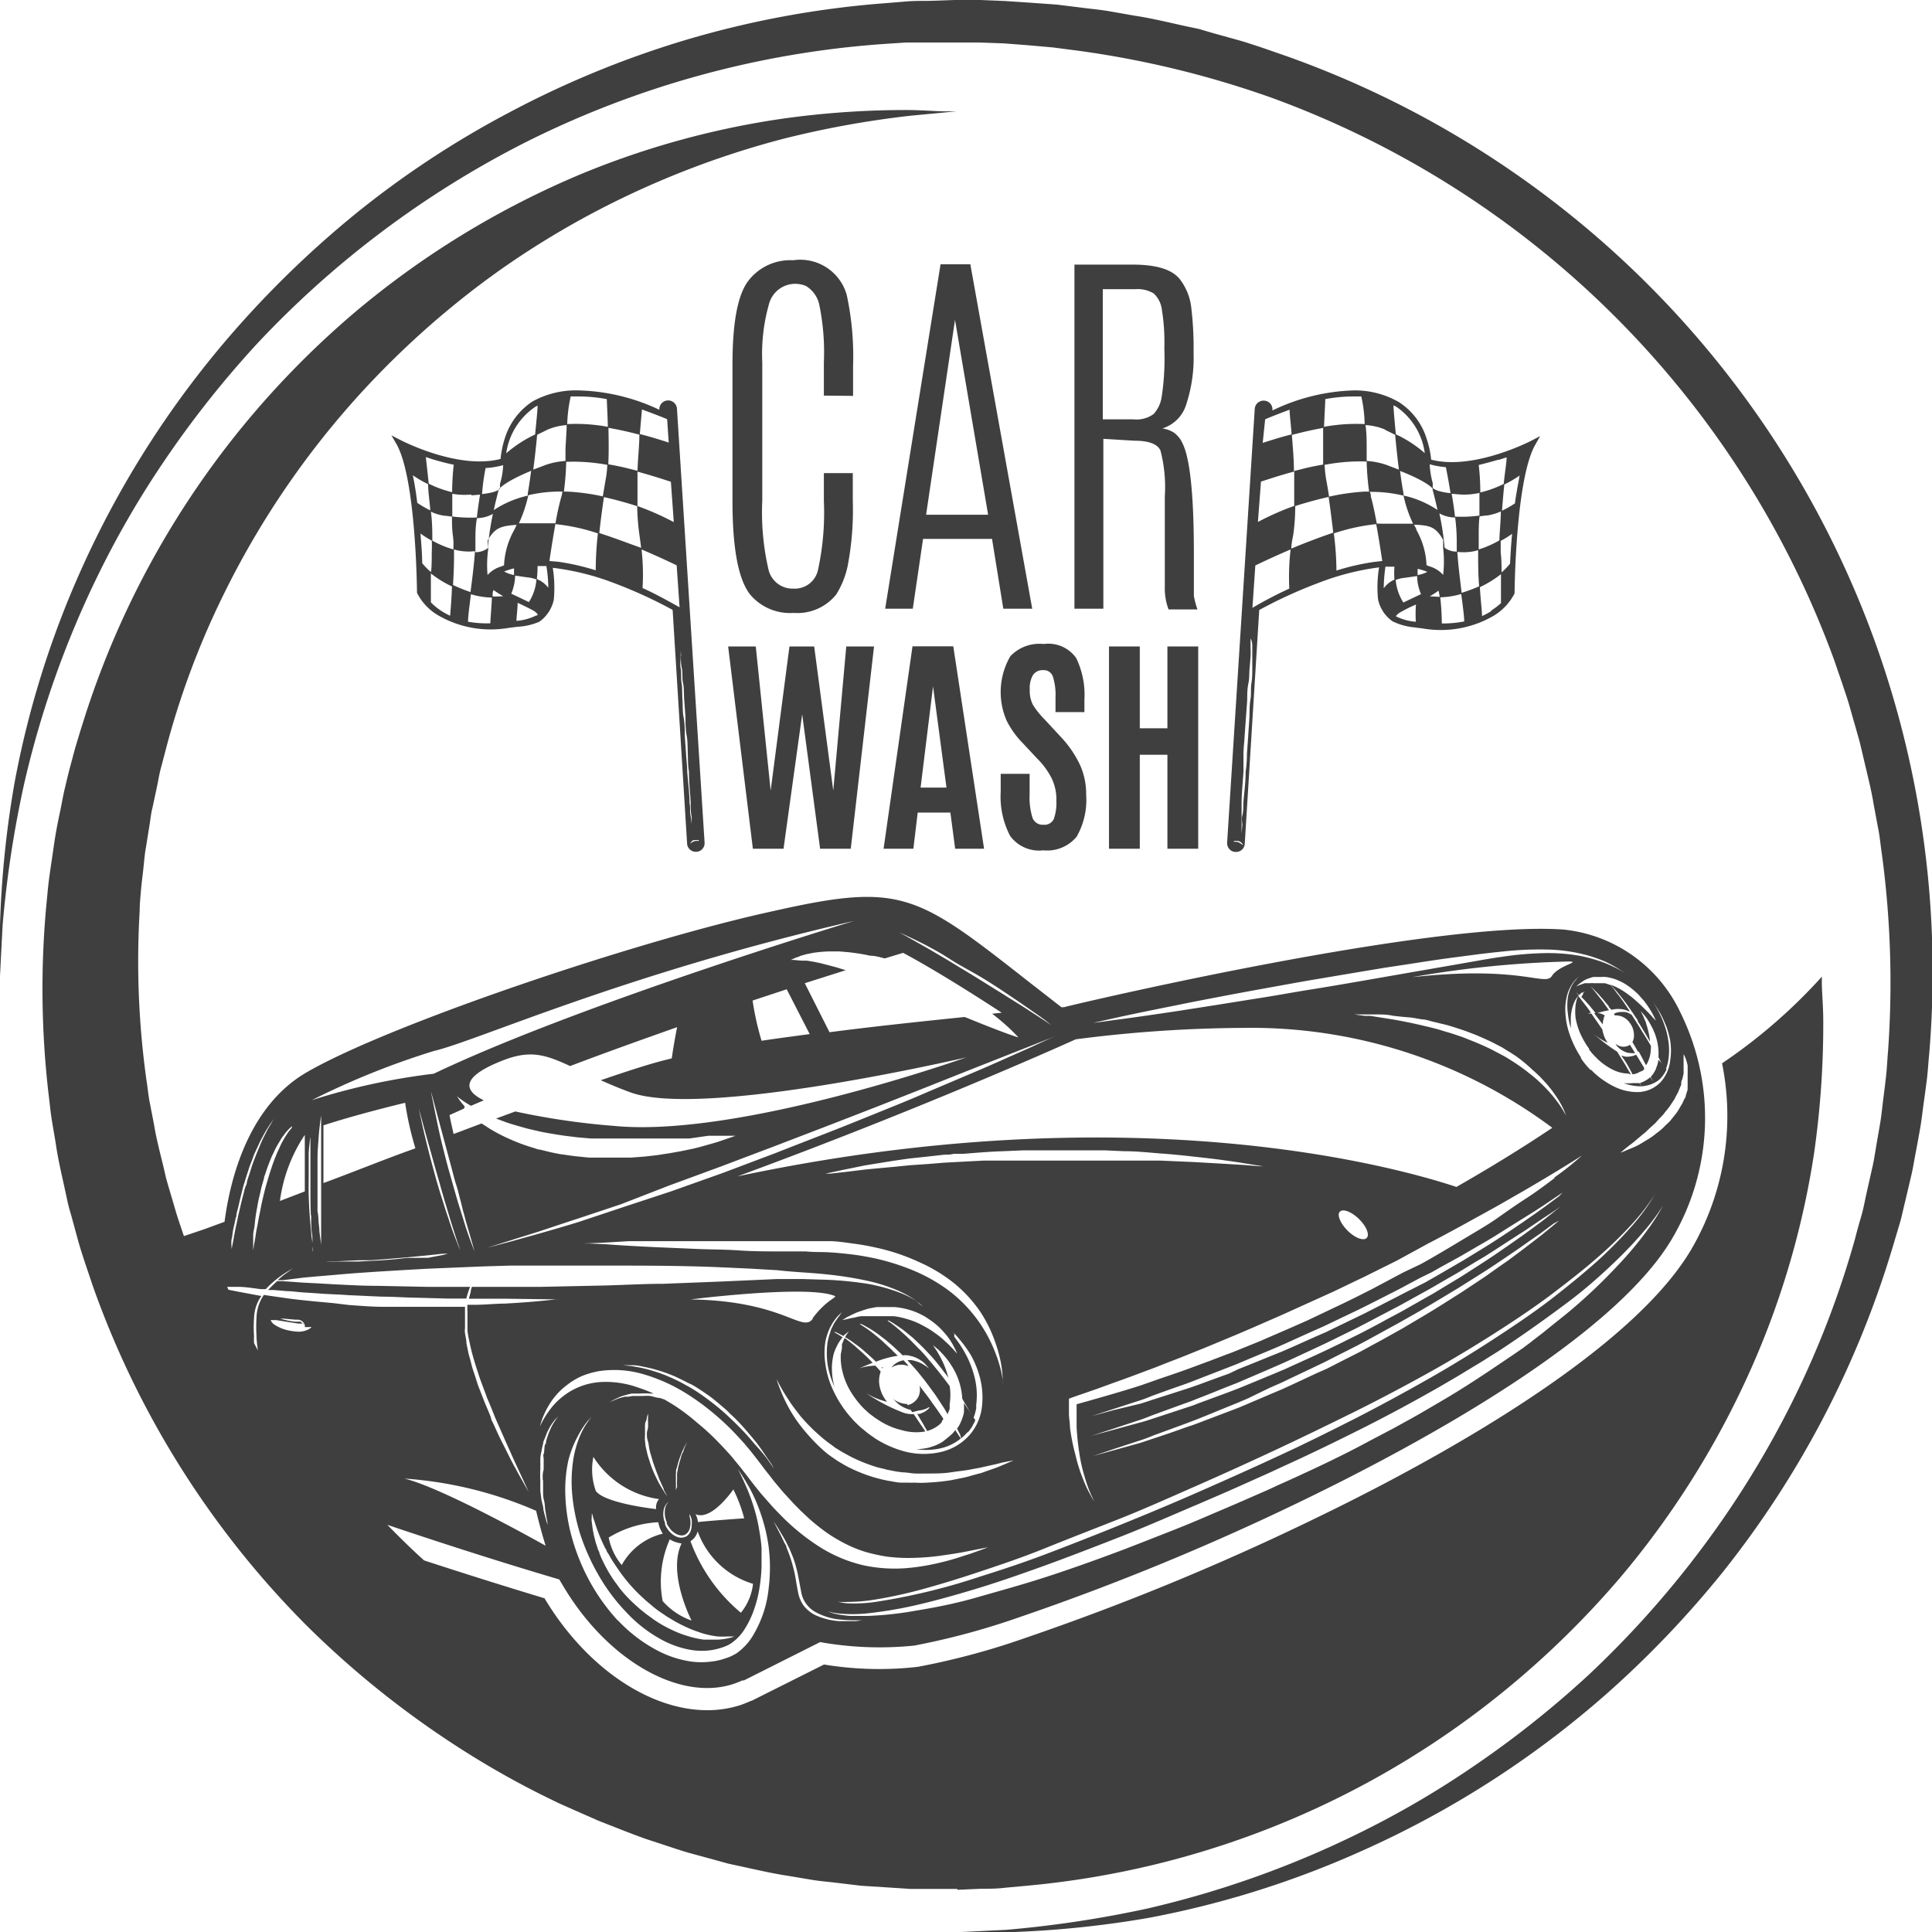 <svg xmlns="http://www.w3.org/2000/svg" viewBox="0 0 133.62 133.63"><defs><style>.cls-1{fill:#3f3f3f;}</style></defs><g id="Layer_2" data-name="Layer 2"><g id="Layer_1-2" data-name="Layer 1"><path class="cls-1" d="M36.84,27.76a4.69,4.69,0,0,0-1.93,2.57,6.63,6.63,0,0,0-.29,1.41c-2.95.77-6.89-1.29-6.93-1.31l-.62-.32.35.6C28.78,33.1,28.84,40.88,28.84,41v0l0,0a3.76,3.76,0,0,0,1.4,1.52,7.24,7.24,0,0,0,4.91.91l.62-.08A4.38,4.38,0,0,0,37.3,43h0a2.51,2.51,0,0,0,1-1.51,8.79,8.79,0,0,0-.07-2.22A17.69,17.69,0,0,1,42.4,40.3a32.2,32.2,0,0,1,4.12,1.88l1,16.16a.6.6,0,0,0,.64.57.53.53,0,0,0,.26-.07.6.6,0,0,0,.31-.57l-1.91-30a.61.61,0,0,0-1.22.07v0A13.83,13.83,0,0,0,40,27,6.19,6.19,0,0,0,36.84,27.76Zm2.35,1.64c0,.53-.06,1.1-.08,1.66,0,.28,0,.56,0,.82a5.32,5.32,0,0,0-1.33.26l-.9.34c.11-.81.2-1.66.27-2.41l.73-.36A4.12,4.12,0,0,1,39.19,29.4ZM42,32.15a6.21,6.21,0,0,1-.11,1l-.2,1.18A15.22,15.22,0,0,0,39.26,34H39a18.83,18.83,0,0,0,.16-2.06A12.82,12.82,0,0,1,42,32.15Zm-5-4,.18-.1c0,.37-.09,1.13-.17,2a8.79,8.79,0,0,0-2,1.3A4.69,4.69,0,0,1,37.06,28.11Zm-.27,4.43c-.07.56-.15,1.09-.23,1.56l0,.14a7,7,0,0,0-2.35,1c.12-.56.25-1.06.35-1.45C34.55,33.79,34.88,33.32,36.79,32.54Zm-3,5.34v-.06c0-.17,0-.33,0-.49.48-.82.84-1,2-1.07-.06.13-.11.25-.17.36a5.48,5.48,0,0,0-.7,2.44l-.2.08a2,2,0,0,0-.94.59A8,8,0,0,1,33.78,37.88Zm0,0a1.41,1.41,0,0,1-.85.27c0-.29,0-.57,0-.81,0-.44,0-1,.11-1.55h.1a2.26,2.26,0,0,0,1-.29A19.91,19.91,0,0,0,33.74,37.86Zm-.14-5.55a5.77,5.77,0,0,0,1.21-.2,5.34,5.34,0,0,1-.22,1.3l0,.18,0,.15c-.11.12-.41.28-1.24.37C33.4,33.32,33.53,32.63,33.6,32.31Zm-1,1.89.61-.05c-.08.51-.16,1.05-.22,1.58a9.64,9.64,0,0,1-1.7-.07c0-.55,0-1.08,0-1.57A4.74,4.74,0,0,0,32.61,34.2ZM31.36,38a6.75,6.75,0,0,1-1.46-.61c0-.61,0-1.3-.1-2a3.4,3.4,0,0,0,.94.28h.06l.46.06c0,.42,0,.86.06,1.29S31.36,37.62,31.36,38ZM30,31.79c.48.14.93.26,1.38.35a18.31,18.31,0,0,0-.11,1.9,7.3,7.3,0,0,1-1.62-.59c-.08-.81-.16-1.48-.2-1.84Zm-1.14,3c-.08-.67-.18-1.32-.31-1.92a8.59,8.59,0,0,0,1.06.62c0,.57.11,1.19.15,1.81A7.18,7.18,0,0,1,28.85,34.77Zm.34,4.17c0-.61-.06-1.32-.12-2.06a7.44,7.44,0,0,0,.78.49,6.92,6.92,0,0,1,0,.8c0,.49,0,1-.05,1.38A4.91,4.91,0,0,1,29.19,38.94Zm1.94,3.63a4.94,4.94,0,0,1-.62-.34,4.21,4.21,0,0,1-.72-.59c0-.37,0-1.08,0-2a7.43,7.43,0,0,0,1.46.9C31.23,41.46,31.16,42.23,31.13,42.57ZM31.4,38a3.09,3.09,0,0,0,.59.12,3.81,3.81,0,0,0,.86,0c-.06.89-.19,1.93-.31,2.83a11.39,11.39,0,0,1-1.21-.49C31.38,39.73,31.41,38.84,31.4,38Zm2.51,5.11A7.67,7.67,0,0,1,32.37,43c0-.38.1-1.09.2-1.9h0a5.59,5.59,0,0,0,1.45.23C34,41.92,33.92,42.78,33.91,43.12Zm.16-1.87c0-.17,0-.32.07-.43a6.32,6.32,0,0,0,.66.42C34.61,41.25,34.35,41.26,34.07,41.25Zm.81-1.72h0a4.75,4.75,0,0,1,.67-.21c0,.12,0,.28,0,.46A2.09,2.09,0,0,1,34.88,39.53Zm.75.29.83.12a2.23,2.23,0,0,1,.64.15,3.36,3.36,0,0,1-.52,1.56l-.65-.31-.57-.27A3.47,3.47,0,0,0,35.63,39.82Zm1.5,2.76-.05,0h0a3.73,3.73,0,0,1-1.36.37h0c0-.28.08-.83.08-1.25.37.17.71.34,1,.49s.39.31.39.33Zm0-2.52a8.7,8.7,0,0,0,.05-.9c.2,0,.41,0,.61,0a9.66,9.66,0,0,1,.13,1.5A1.83,1.83,0,0,0,37.15,40.06Zm.09-3.86-1.33,0a9.35,9.35,0,0,0,.65-1.94A9.44,9.44,0,0,1,38.9,34a2.09,2.09,0,0,1-.07.33,17.3,17.3,0,0,0-.41,1.86l-.38,0Zm4,3.26a16.06,16.06,0,0,0-2.63-.6L38,38.8c.06-.44.23-1.52.41-2.55a13.5,13.5,0,0,1,2.94.64A24,24,0,0,0,41.2,39.46Zm.23-2.6c.09-.84.21-1.73.32-2.47.81.18,1.6.4,2.3.63a15.62,15.62,0,0,0,.14,1.88c.05.37.1.72.13,1C43.44,37.57,42.43,37.18,41.43,36.86ZM48.09,58.1h.16l0,0,.08,0,0,.06,0,0,0,0a.11.11,0,0,0,0,0l0,0,0,0,0,0,0,0h0l-.07,0h-.15a.7.7,0,0,0-.28.12l-.09.06,0,0a.1.1,0,0,1,0,0,.37.37,0,0,1,.06-.1.51.51,0,0,1,.13-.12A.48.48,0,0,1,48.09,58.1Zm-1-12.72c0,.26,0,.55.07.86s0,.67.08,1,.05.75.08,1.14l.09,1.23c0,.41,0,.84.08,1.26s.06.85.08,1.27,0,.82.08,1.22c0,.8.09,1.54.12,2.17,0,.32,0,.61.05.87s0,.48,0,.67c0,.37,0,.58,0,.58l0-.58c0-.18,0-.41-.06-.67s0-.55-.07-.86c0-.64-.1-1.38-.16-2.17,0-.4-.06-.81-.08-1.23l-.09-1.26c0-.42,0-.85-.08-1.26s-.05-.83-.08-1.23,0-.78-.06-1.14,0-.71-.06-1,0-.61,0-.87,0-.48,0-.67c0-.37,0-.58,0-.58s0,.21,0,.58C47.07,44.9,47.09,45.12,47.11,45.38Zm-.29-6.27L47,42c-.53-.29-1.63-.92-2.56-1.33A15.44,15.44,0,0,0,44.37,38C45.48,38.47,46.39,38.9,46.82,39.11Zm-.2-3A19.06,19.06,0,0,0,44.09,35c0-.75,0-1.57,0-2.38,1,.27,1.85.55,2.31.7ZM44.4,28.32c.38.14,1.19.44,1.74.67l.11,1.62c-.37-.12-1.09-.36-2-.59C44.32,29.24,44.37,28.62,44.4,28.32Zm-2.32,1.27c.76.13,1.49.3,2.14.47,0,.73-.1,1.6-.13,2.5l-.72-.18c-.41-.1-.85-.19-1.3-.27C42.11,31.35,42.1,30.42,42.08,29.59Zm-.11-2c0,.29.05,1.05.07,1.93a12.27,12.27,0,0,0-2.81-.19,10,10,0,0,1,.24-1.91l.52,0A10.6,10.6,0,0,1,42,27.61Z"></path><path class="cls-1" d="M87.43,27.71a.61.61,0,0,0-.65.57l-1.91,30a.62.62,0,0,0,.31.57.59.59,0,0,0,.26.07.6.6,0,0,0,.65-.57l1-16.16a31.86,31.86,0,0,1,4.11-1.88,17.9,17.9,0,0,1,4.18-1.07,8.35,8.35,0,0,0-.07,2.22,2.47,2.47,0,0,0,1,1.51h0a4.31,4.31,0,0,0,1.51.42l.61.08a7.27,7.27,0,0,0,4.92-.91,3.85,3.85,0,0,0,1.4-1.52V41c0-.07.07-7.85,1.43-10.24l.34-.6-.61.32s-4,2.08-6.93,1.31a6.21,6.21,0,0,0-.3-1.41,4.64,4.64,0,0,0-1.93-2.57A6.1,6.1,0,0,0,93.65,27,13.79,13.79,0,0,0,88,28.39v0A.6.6,0,0,0,87.43,27.71Zm-.22,5.6c.46-.15,1.29-.43,2.3-.7,0,.81,0,1.63,0,2.38A18.85,18.85,0,0,0,87,36.1ZM85.9,58.4l-.1-.06a.61.61,0,0,0-.27-.12h-.15l-.07,0h0l0,0,0,0,0,0,0,0,0,0,0,0,0,0,.06-.06.08,0,0,0h.16a.54.54,0,0,1,.19.07l.12.12a.37.37,0,0,1,.06.1.06.06,0,0,1,0,0Zm.71-13.69c0,.19,0,.41,0,.67s0,.55,0,.87,0,.66-.06,1,0,.74-.07,1.14-.05.81-.07,1.23-.06.84-.08,1.26l-.09,1.26q0,.63-.09,1.23c0,.79-.11,1.53-.16,2.17,0,.31,0,.61-.07.86s0,.49,0,.67l-.05.58,0-.58c0-.19,0-.41,0-.67s0-.55,0-.87c0-.63.08-1.37.13-2.17L86,52.17c0-.42.06-.84.08-1.27l.09-1.26.09-1.23c0-.39,0-.78.08-1.14s.05-.71.08-1,.05-.6.07-.86,0-.48,0-.67c0-.37,0-.58,0-.58S86.62,44.34,86.61,44.71Zm2.56-4c-.92.41-2,1-2.55,1.33l.2-2.93c.43-.21,1.34-.64,2.44-1.11A16.57,16.57,0,0,0,89.17,40.71Zm.14-2.77c0-.32.08-.67.14-1A14,14,0,0,0,89.58,35c.71-.23,1.5-.45,2.31-.63.11.74.22,1.63.32,2.47C91.21,37.18,90.2,37.57,89.31,37.94Zm2.3-5.79a12.9,12.9,0,0,1,2.91-.23A18.47,18.47,0,0,0,94.69,34h-.32a15.22,15.22,0,0,0-2.45.35c-.07-.47-.14-.88-.2-1.18A9.73,9.73,0,0,1,91.61,32.15Zm3.45,6.71a16.54,16.54,0,0,0-2.63.6,21.17,21.17,0,0,0-.18-2.57,13.55,13.55,0,0,1,2.93-.64c.19,1,.35,2.11.42,2.55Zm.16-2.65c-.14-.74-.28-1.44-.41-1.86,0-.09,0-.2-.08-.33a9.33,9.33,0,0,1,2.34.26,8.78,8.78,0,0,0,.66,1.94l-1.33,0h-.8Zm.48,4.48a11.43,11.43,0,0,1,.12-1.5l.62,0a6.56,6.56,0,0,0,0,.9A1.77,1.77,0,0,0,95.7,40.69ZM97.91,43a3.73,3.73,0,0,1-1.36-.37h0l0,0s0,0,0,0,0-.12.38-.33.61-.32,1-.49A8.84,8.84,0,0,0,97.92,43Zm-.2-1.64-.65.31a3.38,3.38,0,0,1-.53-1.56,2.3,2.3,0,0,1,.65-.15l.83-.12a3.27,3.27,0,0,0,.27,1.25Zm2.1-4c0,.16,0,.32,0,.49v.06a8,8,0,0,1,0,1.85,2.05,2.05,0,0,0-.94-.59l-.21-.08a5.36,5.36,0,0,0-.7-2.44c0-.11-.11-.23-.16-.36C99,36.32,99.32,36.51,99.81,37.33Zm-.27-1.86a2.31,2.31,0,0,0,1,.29h.1a13.23,13.23,0,0,1,.11,1.55c0,.24,0,.52,0,.81a1.37,1.37,0,0,1-.84-.27A18.08,18.08,0,0,0,99.54,35.47Zm-1.49,4.3a3.5,3.5,0,0,1,0-.46,5.2,5.2,0,0,1,.67.21h0A2.18,2.18,0,0,1,98.05,39.77Zm.78,1.47a5.42,5.42,0,0,0,.66-.42,3,3,0,0,1,.08.43C99.28,41.26,99,41.25,98.83,41.24Zm.89,1.88a18,18,0,0,0-.11-1.84,5.53,5.53,0,0,0,1.45-.23h0c.11.81.2,1.52.21,1.9A7.78,7.78,0,0,1,99.72,43.12ZM101.09,41c-.11-.9-.24-1.94-.3-2.83a3.81,3.81,0,0,0,.86,0,3,3,0,0,0,.58-.12c0,.83,0,1.72.07,2.5A10.59,10.59,0,0,1,101.09,41Zm1.18-3c0-.34,0-.66,0-1s0-.87.06-1.29l.46-.06h.07a3.5,3.5,0,0,0,.94-.28c0,.7-.09,1.39-.1,2A6.63,6.63,0,0,1,102.27,38Zm.86,4.27a6,6,0,0,1-.63.34c0-.34-.1-1.11-.15-2a7.74,7.74,0,0,0,1.46-.9c0,.93,0,1.64,0,2A4.65,4.65,0,0,1,103.13,42.23Zm1.31-3.29a4.8,4.8,0,0,1-.59.61c0-.42,0-.89-.06-1.38,0-.23,0-.51,0-.8a6.77,6.77,0,0,0,.79-.49C104.51,37.62,104.47,38.33,104.44,38.94Zm.34-4.17a6.52,6.52,0,0,1-.9.51c.05-.62.1-1.24.16-1.81a8.59,8.59,0,0,0,1.06-.62C105,33.45,104.87,34.1,104.78,34.77Zm-1.14-3,.56-.18c0,.36-.12,1-.2,1.84a7.49,7.49,0,0,1-1.62.59c0-.82-.06-1.5-.11-1.9C102.71,32.05,103.17,31.93,103.64,31.79ZM101,34.2a4.81,4.81,0,0,0,1.32-.11c0,.49,0,1,0,1.57a9.56,9.56,0,0,1-1.69.07c-.06-.53-.14-1.07-.23-1.58Zm-1-1.89c.06.32.2,1,.32,1.8-.82-.09-1.12-.25-1.23-.37l0-.15,0-.18a5.68,5.68,0,0,1-.21-1.3A5.66,5.66,0,0,0,100,32.31Zm-.93,1.51c.1.39.23.89.35,1.45a7,7,0,0,0-2.35-1l0-.14c-.09-.47-.17-1-.24-1.56C98.75,33.32,99.09,33.79,99.11,33.82Zm-2.53-5.71a4.64,4.64,0,0,1,2,3.23,8.41,8.41,0,0,0-2-1.3c-.09-.9-.15-1.66-.17-2Zm-.78,1.6.73.36c.07.75.16,1.6.26,2.41l-.9-.34a5.23,5.23,0,0,0-1.33-.26c0-.26,0-.54,0-.82,0-.56,0-1.13-.08-1.66A4.12,4.12,0,0,1,95.8,29.71Zm-4.14-2.1a10.68,10.68,0,0,1,2-.19l.53,0a9.4,9.4,0,0,1,.23,1.91,12.31,12.31,0,0,0-2.81.19C91.61,28.66,91.65,27.9,91.66,27.61Zm-.11,2c0,.83,0,1.76,0,2.52-.46.08-.9.17-1.31.27l-.71.18c0-.9-.09-1.77-.14-2.5C90.06,29.89,90.8,29.72,91.55,29.59Zm-2.32-1.27c0,.3.08.92.14,1.7-.89.23-1.61.47-2,.59L87.5,29C88.05,28.76,88.86,28.46,89.23,28.32Z"></path><path class="cls-1" d="M59,27.38V25.33a20.22,20.22,0,0,0-.44-4.94A3.34,3.34,0,0,0,54.85,18a3.65,3.65,0,0,0-3.1,1.43q-1.09,1.43-1.09,5.76v9.48q0,4.92,1.23,6.46a3.6,3.6,0,0,0,3,1.26,3.44,3.44,0,0,0,2.94-1.27,6,6,0,0,0,.8-2,20.57,20.57,0,0,0,.35-4.5v-1.9h-2v1.91a18.69,18.69,0,0,1-.4,4.76,1.64,1.64,0,0,1-1.7,1.32,1.71,1.71,0,0,1-1.73-1.32,17.58,17.58,0,0,1-.43-4.77V25.07a12.65,12.65,0,0,1,.49-4.13,1.88,1.88,0,0,1,2.53-1.16,2,2,0,0,1,.92,1.28,16.32,16.32,0,0,1,.32,4v2.3Z"></path><path class="cls-1" d="M65.05,18.28,61.22,42.1h1.91l.71-4.83h4.77l.78,4.83h2L67.11,18.28Zm-1,17.32,2-13.48h0L68.34,35.6Z"></path><path class="cls-1" d="M82.06,27.91a10.28,10.28,0,0,0,.49-3.48,23.77,23.77,0,0,0-.17-3.24,3.93,3.93,0,0,0-.79-1.89c-.55-.68-1.64-1-3.28-1h-4V42.1h2V30.35l2.14.13c1,0,1.61.23,1.81.68a10,10,0,0,1,.3,3.17V37c0,1.66,0,2.86,0,3.61a4.1,4.1,0,0,0,.26,1.54h2a5.56,5.56,0,0,1-.25-.94c0-.26,0-1.23,0-2.92q0-6.1-.8-7.66a1.86,1.86,0,0,0-.58-.71,2.11,2.11,0,0,0-.8-.29A2.49,2.49,0,0,0,82.06,27.91ZM80.53,24.2a17.36,17.36,0,0,1-.19,3.27,2.21,2.21,0,0,1-.56,1.17,2,2,0,0,1-1.4.36H76.27V20h2.26a2.14,2.14,0,0,1,1.27.3,1.85,1.85,0,0,1,.56,1.14A14.07,14.07,0,0,1,80.53,24Z"></path><polygon class="cls-1" points="52.07 58.7 54.19 58.7 55.48 49.4 56.72 58.7 58.84 58.7 60.45 44.71 58.53 44.71 57.63 54.68 56.31 44.71 54.6 44.71 53.3 54.68 52.27 44.71 50.36 44.71 52.07 58.7"></polygon><path class="cls-1" d="M63.17,58.7l.3-2.5h2.26l.33,2.5h2l-2.13-14H63.11l-2,14Zm1.36-11.23h0l.93,7H63.67Z"></path><path class="cls-1" d="M72.18,44.54a2.78,2.78,0,0,0-2.3.84,4.94,4.94,0,0,0-.26,4.46,6.11,6.11,0,0,0,1.12,1.56l1,1.07a5.27,5.27,0,0,1,1,1.37,3.36,3.36,0,0,1,.32,1.54,3.28,3.28,0,0,1-.18,1.27.71.71,0,0,1-.72.39.74.74,0,0,1-.75-.48,4.73,4.73,0,0,1-.2-1.64v-1.4h-2v1.24a5.86,5.86,0,0,0,.65,3.05,2.48,2.48,0,0,0,2.3,1,2.64,2.64,0,0,0,2.3-.94,5.09,5.09,0,0,0,.66-2.9,4.88,4.88,0,0,0-.44-2.1A7.49,7.49,0,0,0,73.4,51l-1.16-1.25a5.82,5.82,0,0,1-.8-1,2.14,2.14,0,0,1-.22-1.06,1.79,1.79,0,0,1,.22-1,.79.79,0,0,1,.71-.34.65.65,0,0,1,.67.45A4.17,4.17,0,0,1,73,48.25v1h2v-.87a5.82,5.82,0,0,0-.57-2.87A2.36,2.36,0,0,0,72.18,44.54Z"></path><polygon class="cls-1" points="82.87 58.7 82.87 44.71 80.74 44.71 80.74 50.37 78.83 50.37 78.83 44.71 76.7 44.71 76.7 58.7 78.83 58.7 78.83 52.2 80.74 52.2 80.74 58.7 82.87 58.7"></polygon><path class="cls-1" d="M66.21,130.7l1.64-.07c.55,0,1.1,0,1.65-.07l1.63-.15a61,61,0,0,0,33.27-13.76,62.25,62.25,0,0,0,7.62-7.5,60.42,60.42,0,0,0,9.65-15.8,58.17,58.17,0,0,0,3.8-13.63,62.86,62.86,0,0,0,.63-9c0-1-.07-1.83-.09-2.37s0-.81,0-.81h0a37.49,37.49,0,0,1-6.91,6,18.32,18.32,0,0,1-2.14,12.89c-4.3,7.27-18,14.72-25.84,18.51a176,176,0,0,1-20.2,8.34,50.55,50.55,0,0,1-7.44,2,23.44,23.44,0,0,1-6.49-.16l-4.85,2.43a.87.87,0,0,1-.24.1c-.22.1-.45.19-.67.27a7.49,7.49,0,0,1-2.31.36c-4,0-8.39-2.95-11.26-7.74-2.95-.89-5.79-1.79-8.33-2.62-.88-.79-1.72-1.62-2.54-2.46,3.35,1.13,7.5,2.48,11.9,3.78.06.12.13.23.2.35,3.07,5.24,8.12,8.11,11.85,6.87a5.36,5.36,0,0,0,.6-.24l.11,0,5.27-2.65a23.53,23.53,0,0,0,6.52.24,50.71,50.71,0,0,0,7.2-1.94,173.72,173.72,0,0,0,20-8.26c7.65-3.72,21.09-11,25.19-17.92a16.42,16.42,0,0,0,.6-15.64,10.06,10.06,0,0,0-8.09-5.76c-9-.64-33.14,5-34.56,5.37l-.17,0-2.12-1.65C63.41,61.83,62.4,61,53.54,63c-9.28,2-26.64,7.85-32.36,11.18-4,2.34-5.26,7.34-5.65,10.32L14.17,85h0l-1.45.49-.12-.35c-.16-.48-.34-1-.47-1.45s-.29-1-.43-1.46l-.21-.73-.17-.74c-.24-1-.51-2-.67-3-.1-.5-.19-1-.29-1.49s-.14-1-.22-1.49A59.35,59.35,0,0,1,9.66,63c0-.48.05-.94.09-1.42s.11-1,.16-1.45.09-1,.17-1.45.15-.95.23-1.42.13-1,.24-1.42l.3-1.4c.1-.47.17-.94.3-1.4l.36-1.37a56.62,56.62,0,0,1,3.87-10.38A59.53,59.53,0,0,1,27.32,24.74a60.68,60.68,0,0,1,7-5.88,59.83,59.83,0,0,1,7.1-4.35A61.22,61.22,0,0,1,54.21,9.59,66.61,66.61,0,0,1,63,8l3.15-.3-.81,0c-.53,0-1.33-.07-2.37-.09a61.12,61.12,0,0,0-9,.62A58.3,58.3,0,0,0,40.28,12a60.58,60.58,0,0,0-15.8,9.65A61.61,61.61,0,0,0,17,29.23,61.1,61.1,0,0,0,5.73,50c-.16.5-.31,1-.46,1.5S5,52.49,4.86,53s-.25,1-.38,1.54-.21,1.05-.32,1.57-.21,1-.31,1.58-.16,1.06-.24,1.59-.16,1.07-.23,1.61-.11,1.1-.17,1.65a63,63,0,0,0,.16,13.22c.07.56.12,1.12.21,1.68s.19,1.11.28,1.67c.16,1.12.43,2.22.67,3.34l.18.83c.07.28.15.55.23.83l.45,1.65c.15.55.33,1.09.51,1.64L6.44,89a63.07,63.07,0,0,0,14.75,23.41,64.6,64.6,0,0,0,10.94,8.71,60.22,60.22,0,0,0,6.08,3.38l.39.19.4.18.79.35,1.59.7c1.07.42,2.14.85,3.22,1.24l1.64.54c.54.18,1.08.36,1.64.51l1.65.45.83.23.83.18c1.11.24,2.22.5,3.34.67l1.67.28c.56.09,1.12.13,1.67.2l1.68.2,1.71.11,1.71.11,1.58,0h1.66Zm-5-64.42,1.25-.38c2.28,1.22,5.07,3,6.82,4.14l-.66.07a16.64,16.64,0,0,1,1.29,1.1l.39.39a1.12,1.12,0,0,1,.13.15.94.94,0,0,0-.19-.06l-.52-.18c-.44-.16-1.07-.4-1.8-.69l-1.19-.48-.06,0-.47.05c-3,.31-6,.63-8.83,1L55.66,68l2.87-.91-.08,0-.61-.19-.57-.15-.54-.14-.49-.1-.44-.07-.37,0-.54-.05h-.2l.18-.08.22-.1c.08,0,.19-.07.3-.11l.39-.11.46-.09a9.31,9.31,0,0,1,1.14-.1c.21,0,.42,0,.65,0l.69.06a14,14,0,0,1,1.47.24C60.51,66.1,60.83,66.19,61.16,66.28Zm36.43,4.1.7.12c.23,0,.48.09.72.15l.75.18q.38.09.75.21l.76.25.76.29c.49.21,1,.43,1.46.68l.35.18.33.21c.23.13.44.27.65.41A10.93,10.93,0,0,1,106,74c.18.15.34.31.5.46l.43.46a8.9,8.9,0,0,1,.67.87,6.41,6.41,0,0,1,.44.73,4.07,4.07,0,0,1,.28.68,1.19,1.19,0,0,0-.08-.17c-.06-.11-.15-.27-.28-.47a9.12,9.12,0,0,0-1.22-1.47,9,9,0,0,0-.95-.84,13.07,13.07,0,0,0-1.15-.83c-.21-.13-.42-.27-.64-.39l-.34-.18-.34-.18c-.46-.24-.94-.45-1.43-.65l-.73-.29-.74-.25-.74-.22c-.24-.08-.49-.14-.73-.2s-.48-.11-.71-.17l-.68-.15-.65-.13-.61-.11-1.08-.17-.45-.07-.38,0-.72-.1h1.12l.45,0c.33,0,.69,0,1.09.09l.62.07Zm-.07-2.78a71.56,71.56,0,0,1,10.88-1.1c1,0-.64.25-1.12,1S105.25,66.73,97.52,67.6ZM44.74,99.14c0,.16,0,.32.06.5s.07.34.1.52a5.36,5.36,0,0,0,.14.54c.05.17.1.35.16.53l.09.25.09.25c.06.17.13.32.18.47s.13.29.18.42l.16.35c0,.1.09.19.12.27l.12.23a2.09,2.09,0,0,1-.15-.21c-.09-.14-.22-.34-.36-.59s-.14-.25-.21-.4-.15-.3-.22-.47-.14-.33-.2-.51-.11-.35-.17-.53-.09-.37-.14-.56-.06-.36-.08-.54,0-.35,0-.51,0-.32,0-.46,0-.28.06-.39.06-.21.07-.29l.08-.25s0,.1,0,.26a2,2,0,0,0,0,.29c0,.11,0,.24,0,.38S44.73,99,44.74,99.14Zm1.38,6.15,0,.1.06.1.12.18a1.29,1.29,0,0,0,.33.33.9.9,0,0,0,.4.18.51.51,0,0,0,.4-.07.66.66,0,0,0,.24-.3,1.17,1.17,0,0,0,.08-.36,1.52,1.52,0,0,0-.06-.57,1,1,0,0,0,0-.16v0l0,0a.53.53,0,0,1,.07.15,1.23,1.23,0,0,1,.08.25,1.57,1.57,0,0,1,0,.33,1.14,1.14,0,0,1-.06.4.79.79,0,0,1-.28.39.78.78,0,0,1-.5.1,1.17,1.17,0,0,1-.47-.21,1.7,1.7,0,0,1-.35-.36,2.39,2.39,0,0,1-.13-.21l-.05-.11a.54.54,0,0,1,0-.11,1.58,1.58,0,0,1-.11-.84.94.94,0,0,1,.25-.54l.08-.06s0,0,.06,0l0,0,0,0-.05,0-.06.06a.75.75,0,0,0-.13.22,1.31,1.31,0,0,0-.06.31A1.64,1.64,0,0,0,46.12,105.29Zm.63-2a1.08,1.08,0,0,0,0,.16l0-.16a3.39,3.39,0,0,1,0-.44v-.29a1.83,1.83,0,0,1,0-.33,2.09,2.09,0,0,1,0-.35c0-.12,0-.24.06-.36l.09-.35.11-.34.12-.31a2.21,2.21,0,0,1,.12-.27,3.36,3.36,0,0,1,.2-.39l.08-.15-.07.16-.08.17-.09.23c0,.09-.07.18-.11.27s-.07.2-.1.31l-.1.34-.09.35c0,.11-.05.23-.06.35s0,.23,0,.34a4.8,4.8,0,0,0,0,.62C46.73,103,46.74,103.14,46.75,103.25Zm-.41,3.18a1.49,1.49,0,0,0,.41.19,2.12,2.12,0,0,0,.39.09c-1,2.06.69,5.33.69,5.33a4.75,4.75,0,0,1-2-1.35A7.19,7.19,0,0,1,46.34,106.43ZM43,108.24a4.2,4.2,0,0,1-.9-1.9,7.22,7.22,0,0,1,3.43-1.06,2,2,0,0,0,.31.79A4.43,4.43,0,0,0,43,108.24Zm2.58-4.56a.87.87,0,0,0-.2.69s-3.53-.38-4.17-1.25a4.37,4.37,0,0,1-.17-2.36A6.38,6.38,0,0,0,45.59,103.68ZM41,104.83c0,.1.07.25.13.44s.13.41.23.67.1.26.16.4l.09.21.1.22.11.23.13.23c0,.08.08.16.13.24l.14.25c.19.32.42.65.66,1a11.85,11.85,0,0,0,.8,1,11.54,11.54,0,0,0,.93.92c.16.15.33.28.49.42s.35.28.52.4l.53.36.27.16.27.16a10.36,10.36,0,0,0,1.06.52,5.27,5.27,0,0,0,.51.19,4.66,4.66,0,0,0,.49.16,6.45,6.45,0,0,0,.88.17,6.55,6.55,0,0,0,.7,0h.26l.19,0h.17l-.16,0-.19.07-.26.06a4.26,4.26,0,0,1-.72.09c-.14,0-.29,0-.45,0l-.5,0a7,7,0,0,1-1.11-.25,7.45,7.45,0,0,1-1.17-.46A8.58,8.58,0,0,1,45.2,112l-.56-.41c-.18-.15-.37-.29-.54-.45a10.06,10.06,0,0,1-1-1l-.22-.26-.2-.28a6.58,6.58,0,0,1-.38-.54,9.36,9.36,0,0,1-.61-1.1,4.73,4.73,0,0,1-.23-.53c0-.09-.07-.18-.1-.26l-.08-.25a3.59,3.59,0,0,1-.14-.48,3.93,3.93,0,0,1-.1-.44c-.06-.27-.08-.52-.11-.72s0-.35,0-.46v-.16Zm6.77,1.75a1.11,1.11,0,0,0,.48-.67,5.87,5.87,0,0,0,3.83,3.63,3.81,3.81,0,0,1-.84,2A11.71,11.71,0,0,1,47.75,106.58Zm.5-1.31a1.41,1.41,0,0,0-.17-.55c1.11.51,2.62-1.71,2.62-1.71a10.28,10.28,0,0,1,.75,2C49,105.18,48.25,105.27,48.25,105.27Zm2.34-4.52c-.37-.42-.75-.83-1.15-1.23s-.8-.76-1.23-1.11a14.72,14.72,0,0,0-1.28-1c-.33-.23-.67-.43-1-.62l-.34-.11c-.21,0-.42-.1-.64-.13s-.42,0-.62,0H44l-.28,0-.27.05-.25,0-.23.06-.2.06-.32.13-.28.12.26-.15.32-.15a2.85,2.85,0,0,1,.42-.16l.26-.07.27-.06.29,0,.31,0a4.82,4.82,0,0,1,.65,0l.25,0a8.93,8.93,0,0,0-1-.39,6.6,6.6,0,0,0-2.6-.41,4.72,4.72,0,0,0-2.13.63,4.89,4.89,0,0,0-1.34,1.16,6.75,6.75,0,0,0-.65,1l-.14.28,0,.1,0-.1.09-.31a5.59,5.59,0,0,1,.5-1.1,4.81,4.81,0,0,1,1.27-1.44,4.91,4.91,0,0,1,1-.61,5.69,5.69,0,0,1,1.29-.37,7.17,7.17,0,0,1,3,.22,11.79,11.79,0,0,1,3,1.35,16.48,16.48,0,0,1,1.42,1c.46.36.91.75,1.34,1.16s.84.85,1.24,1.3c.19.23.39.46.57.69l.28.36.27.35c.17.23.35.47.53.69s.34.45.53.67.36.44.55.65l.57.62c.19.21.39.4.58.6l.6.56a14.39,14.39,0,0,0,1.26,1,11,11,0,0,0,1.32.77,8.29,8.29,0,0,0,1.37.54l.34.09.34.08.34.07.34.06a12.09,12.09,0,0,0,1.32.1,16.82,16.82,0,0,0,2.34-.14c.71-.1,1.32-.19,1.82-.29l1.17-.23.41-.08-.39.15-.48.17c-.19.07-.4.15-.65.22-.49.16-1.09.36-1.79.52a15.18,15.18,0,0,1-2.41.39,10.38,10.38,0,0,1-2.94-.21A9.88,9.88,0,0,1,56.71,107,15,15,0,0,1,54,104.8c-.21-.21-.42-.43-.62-.65l-.59-.67c-.2-.22-.38-.46-.57-.69l-.54-.7-.27-.35-.26-.33Zm-13.05,1.62c0,.12,0,.25,0,.36l0,.36c0,.23,0,.45.06.66s.06.42.08.6.06.35.08.5.05.28.07.39.05.34.05.34,0-.12-.1-.33l-.1-.38a4.61,4.61,0,0,1-.12-.5c0-.18-.08-.38-.12-.59s-.06-.44-.09-.67l0-.36c0-.12,0-.24,0-.37a6.26,6.26,0,0,1,0-.75v-.38c0-.12,0-.25,0-.37a2.35,2.35,0,0,1,.05-.37l.07-.35a3.38,3.38,0,0,1,.08-.34c0-.11.06-.22.1-.32s.15-.4.23-.56a3.59,3.59,0,0,1,.26-.45,3.78,3.78,0,0,1,.24-.32l.18-.18.07-.06a.36.36,0,0,0-.07.07s-.09.11-.15.2A3.83,3.83,0,0,0,38,99c-.08.17-.13.36-.2.56s0,.21-.08.32-.05.21-.07.33,0,.23-.05.34,0,.24,0,.36,0,.24,0,.37v.37C37.52,101.88,37.53,102.13,37.54,102.37Zm.2,4.55s-7.07-4-9.79-4.66a27.49,27.49,0,0,1,9.11,2.23S37.34,105.62,37.74,106.92Zm69.88-23.24-.91.72-.66.49-.78.57-.9.63-1,.69-.54.36-.57.37-1.2.77-1.29.78-.66.4-.69.39-1.41.8c-.48.27-1,.53-1.46.79l-.75.4-.75.39L92.52,93l-.77.37-.77.36-1.54.7c-.25.11-.5.24-.76.34l-.76.32-1.5.62-.73.3-.73.28-1.41.52-.68.25q-.33.14-.66.24L81,97.7l-1.16.38c-.37.12-.72.24-1.05.32L77,98.89l-1.5.41L77,98.81l1.7-.56c.33-.1.67-.24,1-.37l1.15-.42L82.12,97c.21-.07.43-.16.65-.25l.67-.26,1.39-.56.72-.28.72-.31,1.49-.64c.5-.22,1-.43,1.51-.67l1.53-.71.77-.36.76-.37,1.52-.75.75-.39.74-.39,1.47-.77,1.41-.78.69-.38.67-.39,1.3-.75,1.21-.74.58-.34.55-.35,1-.65.93-.6c.29-.18.56-.36.8-.53l.68-.46,1-.66.33-.24Zm.19.74-.31.26-.89.73-.66.51-.77.59-.89.66-1,.7-.53.38-.57.38-1.18.78-1.28.81-.66.41-.68.41-1.4.83-1.45.81-.74.4-.75.41-1.52.77-.76.39L91,95l-1.54.72-.76.35-.76.32-1.5.64-.73.31-.73.28-1.4.53-.68.26c-.22.08-.44.17-.66.23L81,99.08l-1.16.39c-.37.12-.72.24-1,.33l-1.73.48-1.51.42,1.48-.5,1.71-.56c.33-.1.67-.23,1-.37l1.15-.42,1.25-.46.65-.25.67-.27,1.39-.57.72-.29.72-.31L87.78,96l.75-.33c.26-.11.5-.24.76-.36l1.52-.72.77-.37.75-.38,1.52-.77.75-.4.73-.4,1.46-.8,1.41-.8.68-.4.67-.4,1.28-.77,1.21-.76.57-.36.54-.35,1-.67.91-.62.79-.56.68-.47.93-.69Zm0-1.69-.93.69-.67.48-.79.55-.91.62-1,.66-.55.35-.58.36-1.21.74-1.29.75-.67.39-.69.39L97,89.49c-.48.26-1,.51-1.47.76l-.75.38c-.25.13-.5.26-.76.38l-1.53.74-.76.37-.78.34-1.54.69-.76.33-.77.31-1.5.61-.73.29L85,95l-1.41.51-.67.25-.66.23-1.27.41-1.16.37c-.37.12-.71.24-1,.32L77,97.53l-1.5.41L77,97.45l1.7-.55c.33-.1.67-.23,1-.37l1.14-.41,1.25-.44.32-.12.33-.13.67-.26,1.39-.54.72-.28.73-.31,1.49-.62c.5-.21,1-.42,1.51-.66l1.53-.69.77-.34.77-.37,1.53-.73.75-.37.75-.38,1.47-.75,1.42-.76L99,88l.67-.38,1.31-.72,1.22-.71.59-.34.55-.33,1-.63.93-.58.82-.51.69-.45.95-.64.34-.23Zm-.29-1.27c-.66.5-1.33,1-2,1.43s-1.36.92-2,1.37-1.39.88-2.09,1.3-1.41.85-2.12,1.26c-.35.21-.71.41-1.07.61L97.06,88l-2.18,1.16c-.73.37-1.46.74-2.2,1.09s-1.49.71-2.23,1.06l-1.13.5-1.13.49-1.13.49-1.14.46c-.38.16-.76.31-1.15.45l-1.15.44c-.77.28-1.54.58-2.31.84l-1.17.4L79,95.78c-.78.26-1.57.49-2.36.72l-1.18.34-1,.28c0,.08,0,.17,0,.25s0,.29,0,.44,0,.59,0,.88a17.2,17.2,0,0,0,.18,1.76,11.12,11.12,0,0,0,.39,1.73c.08.29.18.57.28.84l.18.42.19.4c-.08-.13-.16-.25-.23-.39s-.14-.26-.21-.39a8.67,8.67,0,0,1-.36-.83c-.06-.14-.11-.28-.16-.42s-.09-.28-.14-.43-.16-.58-.23-.87A13.62,13.62,0,0,1,74,98.72c0-.3-.06-.6-.07-.9,0-.15,0-.3,0-.46v-.62l.17-.07c.77-.27,1.55-.53,2.31-.81s1.54-.55,2.3-.84l1.15-.43L81,94.14c.76-.28,1.51-.6,2.27-.9l2.26-.94,1.12-.48,1.12-.49c.75-.32,1.49-.66,2.24-1l2.21-1,2.21-1.06,2.19-1.09L98.78,86c.72-.37,1.44-.76,2.16-1.15l2.14-1.18c.72-.39,1.42-.81,2.13-1.21,1.41-.82,2.82-1.66,4.2-2.54C108.78,80.48,108.13,81,107.47,81.46ZM92.67,83.8c.21-.22.8,0,1.32.51s.75,1.09.53,1.31-.81,0-1.32-.51S92.45,84,92.67,83.8ZM87,80.65l-1-.08-1.49-.09-1.93-.11-2.29-.1-1.25,0-1.3,0c-.89,0-1.8,0-2.73,0H73.61c-.47,0-.94,0-1.41,0H70.79l-1.41,0-.69,0-.69,0-1.34.07-1.31.07-1.24.1-1.18.08-1.1.11-1.93.18-1.48.18-1,.11-.34,0,.34-.07.94-.2,1.47-.3,1.91-.31,1.1-.16L64.06,80l1.25-.14c.21,0,.43,0,.65-.06l.66,0c.89-.07,1.8-.15,2.74-.18l1.41-.06,1.42,0h1.42l1.41,0h.7l.69,0,1.36.06c.89,0,1.74.1,2.56.16s1.58.14,2.29.22,1.35.15,1.93.23,1.07.15,1.48.22l1,.16.33.06ZM43.51,85.84l2.17,0c.79,0,1.65,0,2.56,0s1.87,0,2.87,0,2,0,3.06,0h1.58c.52,0,1.07,0,1.6,0s1.08.09,1.61.16,1.07.16,1.59.28a14.09,14.09,0,0,1,3,1A10.94,10.94,0,0,1,66,88.76a10,10,0,0,1,1,.95,9.86,9.86,0,0,1,.79,1,9.29,9.29,0,0,1,1,2,10,10,0,0,1,.45,1.63,8,8,0,0,1,.11,1.08,3.64,3.64,0,0,1,0,.38s0-.13,0-.37a8,8,0,0,0-.23-1.05,10.71,10.71,0,0,0-.59-1.54A9.54,9.54,0,0,0,67.39,91a9.75,9.75,0,0,0-1.77-1.74,11.63,11.63,0,0,0-2.4-1.37A16,16,0,0,0,60.37,87c-.5-.1-1-.19-1.52-.25s-1-.11-1.55-.14-1,0-1.56-.06l-1.58,0c-1,0-2.07,0-3.06-.07s-2-.06-2.86-.1l-2.57-.11c-1.59-.07-2.91-.15-3.84-.22L40.76,86l-.38,0,1.45-.06ZM70.11,101l-.77.33-.41.17-.49.17-.56.2-.64.17a6.49,6.49,0,0,1-.7.18l-.75.15a14.33,14.33,0,0,1-1.66.17,6.59,6.59,0,0,1-.89,0,3.38,3.38,0,0,1-.45,0l-.46,0c-.31,0-.61-.09-.92-.13l-.46-.1-.45-.12a10.47,10.47,0,0,1-1.74-.68c-.28-.13-.54-.3-.8-.45l-.37-.25-.18-.13-.18-.13A10.49,10.49,0,0,1,56,99.36a11.47,11.47,0,0,1-.94-1.17,10.08,10.08,0,0,1-1.06-2c-.11-.25-.17-.45-.22-.58l-.06-.21.1.19c.06.13.16.31.29.54s.31.5.51.81.46.63.74,1a13.31,13.31,0,0,0,1,1.05l.29.26.3.26.32.25.33.24.17.13.18.11.36.22c.25.13.5.28.76.4a11.57,11.57,0,0,0,1.64.63l.43.1a3,3,0,0,0,.43.1,8.55,8.55,0,0,0,.86.14c.29,0,.58.07.86.08s.57,0,.85,0c.56,0,1.1,0,1.61-.08s1-.12,1.44-.21l.64-.12.57-.13.5-.11.43-.11Zm-5.92-9.8.18.12a5.26,5.26,0,0,1,.62.51c.18.18.34.36.48.53a4.73,4.73,0,0,1,.56.89,2.21,2.21,0,0,1,.16.37l-.07-.08-.19-.22L65.62,93l-.42-.39a5.7,5.7,0,0,0-.53-.41,5.49,5.49,0,0,0-.62-.4,6.36,6.36,0,0,0-.69-.35,5.24,5.24,0,0,0-.76-.26,5.14,5.14,0,0,0-.78-.16l-.39,0h-.76l-.36,0c-.12,0-.23,0-.35,0l-.32,0c-.21,0-.4.06-.57.1a3.57,3.57,0,0,0-.43.09l-.39.08.34-.21.41-.2.26-.12.29-.1.33-.11a3.15,3.15,0,0,1,.36-.09l.38-.07.41,0,.43,0c.14,0,.29,0,.43,0a5.36,5.36,0,0,1,.89.16,5,5,0,0,1,.84.31c.13.07.26.13.39.21ZM58.06,91l-.1.12-.1.15a3.15,3.15,0,0,0-.24.38,1.34,1.34,0,0,1-.12.24l-.09.28a4.94,4.94,0,0,0-.17.64,5.57,5.57,0,0,0,0,1.57,5.93,5.93,0,0,0,.48,1.54,4,4,0,0,1-.17-.94,4.1,4.1,0,0,1,.11-1.34,3.13,3.13,0,0,1,.21-.52l.11-.22.12-.18a2.31,2.31,0,0,1,.18-.23l-.2-.13-.29-.17-.11-.06.12,0,.3.15.23.12h0a1.14,1.14,0,0,1,.11-.11l.09-.07.18-.14-.13.18-.07.1-.06.12.1.06a5.3,5.3,0,0,1,.57.39,6.61,6.61,0,0,1,.64.5l.33.29.34.31.15.15a6.42,6.42,0,0,1,1.51-.41l0,0-.34-.33a3.11,3.11,0,0,0-.32-.31l-.31-.29c-.1-.1-.2-.18-.3-.27l-.28-.23-.26-.21c-.17-.12-.31-.23-.44-.31l-.29-.19-.11-.06.12,0a2.34,2.34,0,0,1,.31.16c.13.07.29.16.46.27s.38.25.58.41l.32.24.33.28c.23.19.45.41.69.63l.18.18a1.43,1.43,0,0,1,.39,0l.28.07a1.93,1.93,0,0,1,.54.25,1.53,1.53,0,0,1,.35.28,2.35,2.35,0,0,1,.19.22l.06.08-.08-.06-.09-.08-.14-.08a1.81,1.81,0,0,0-.37-.2,2.45,2.45,0,0,0-.52-.15l-.28,0v0l.17.19c.22.25.46.5.67.77l.32.4.31.41c.2.28.4.54.58.81l.51.78.23.4,0-.07a3.05,3.05,0,0,0,.13-.32l0-.16c0-.06,0-.12,0-.17a4,4,0,0,0,0-1.25l0,0-.5-.66-.26-.33-.27-.33c-.18-.23-.37-.44-.55-.66s-.37-.42-.56-.61-.37-.38-.54-.55-.35-.34-.51-.48c-.32-.29-.59-.52-.79-.67a1.59,1.59,0,0,0-.24-.17l-.08-.07.09,0,.26.15.38.25c.14.1.31.21.48.35l.54.44q.28.26.57.54c.2.19.39.4.58.6s.39.43.57.66l.27.34.26.34a2.64,2.64,0,0,1,.21.29,6.39,6.39,0,0,0-.22-.7,6.88,6.88,0,0,0-.4-.85l-.18-.31-.15-.22-.12-.18.17.14.2.17a3.18,3.18,0,0,1,.26.26,5.18,5.18,0,0,1,.62.79,4.7,4.7,0,0,1,.57,1.19,4.52,4.52,0,0,1,.21,1.15l.11.2c.11.19.22.36.3.52l.21.4.14.26a3,3,0,0,0,.14-.42l.06-.24a1,1,0,0,0,0-.24,5.16,5.16,0,0,0-.08-1.85,7,7,0,0,0-.53-1.49,7.84,7.84,0,0,0-.63-1.05l-.27-.37L66,92.23,65.78,92l.2.2.23.25.29.35a7.8,7.8,0,0,1,.69,1,6.7,6.7,0,0,1,.59,1.5,5.47,5.47,0,0,1,.14,1.92,3.61,3.61,0,0,1-.84,2,3.78,3.78,0,0,1-2,1.2,5.32,5.32,0,0,1-2.38,0,7.31,7.31,0,0,1-2.18-.94l-.48-.34-.45-.37c-.15-.12-.28-.26-.41-.38l-.1-.1-.1-.11L58.82,98a7.65,7.65,0,0,1-1.17-1.79,6.06,6.06,0,0,1-.56-1.84,5,5,0,0,1,0-1.61,4.6,4.6,0,0,1,.19-.65l.12-.28.13-.24a3.12,3.12,0,0,1,.26-.38,1.71,1.71,0,0,1,.11-.14l.11-.11.2-.2Zm-1.85.21c-.74,1-2-1.24-8.45-1.34,0,0,7.91-1,9.89-.27C58.07,89.71,57.27,89.75,56.21,91.16Zm-8.33,4.57c.37.21.73.46,1.08.7s.68.53,1,.8.32.28.47.43.3.28.44.42c.29.29.55.58.79.86s.47.55.67.8c.39.51.69,1,.89,1.27s.3.51.3.51-.11-.18-.33-.49-.55-.72-1-1.21c-.21-.25-.43-.51-.68-.78s-.52-.54-.81-.82-.59-.56-.91-.83-.66-.53-1-.78-.7-.49-1.06-.7l-.27-.15-.27-.15q-.27-.15-.54-.27c-.18-.09-.36-.16-.54-.24s-.35-.13-.52-.2l-.51-.16-.24-.07-.24-.06c-.31-.08-.6-.12-.85-.17l-.67-.07-.59,0h.59l.68,0c.26,0,.55.06.87.13l.24.05.25.06.52.15a11.37,11.37,0,0,1,1.09.41l.56.27.27.14ZM58.1,110.79a4.55,4.55,0,0,0,.53,0,11.9,11.9,0,0,0,2-.18,31.11,31.11,0,0,0,3.1-.68c1.18-.32,2.5-.72,3.94-1.2s3-1,4.58-1.64,3.31-1.31,5.06-2,3.53-1.49,5.35-2.29,3.65-1.63,5.47-2.48,3.63-1.73,5.41-2.61S97.06,95.91,98.7,95s3.21-1.86,4.67-2.79,2.81-1.84,4-2.74,2.29-1.77,3.21-2.58a28.78,28.78,0,0,0,2.27-2.21,14.46,14.46,0,0,0,1.28-1.59,4.13,4.13,0,0,0,.37-.62,5.42,5.42,0,0,1-.35.63,13.78,13.78,0,0,1-1.23,1.63A30.6,30.6,0,0,1,110.71,87c-.9.83-2,1.73-3.17,2.65s-2.55,1.86-4,2.81-3,1.91-4.65,2.85-3.36,1.87-5.13,2.78l-1.33.67-1.35.67-1.36.66-1.37.64c-1.83.85-3.67,1.67-5.49,2.47s-3.62,1.55-5.37,2.26-3.46,1.38-5.09,2-3.18,1.13-4.62,1.58a43.52,43.52,0,0,1-7.1,1.73,10.11,10.11,0,0,1-2,.12,2.73,2.73,0,0,1-.53-.07.7.7,0,0,1-.18-.05ZM107.36,78c-2.13,1.43-4.36,2.79-6.63,4.09C96,80.52,77.81,75.68,51,81.36c13.18-4.84,23.4-9.48,23.4-9.48A93.25,93.25,0,0,1,86,71.09,34.83,34.83,0,0,1,107.36,78ZM72.55,71.85l-1.21.56-1.89.84c-.73.33-1.56.69-2.46,1.07l-2.92,1.24c-1,.44-2.14.9-3.28,1.36s-2.31.94-3.52,1.41-2.42.94-3.64,1.42L50,81.12l-3.57,1.27L43,83.52l-3,1c-.94.29-1.81.54-2.58.76s-1.44.4-2,.56l-1.74.46,1.72-.54c.54-.18,1.21-.37,2-.63s1.61-.54,2.54-.84l3-1L46.26,82l3.56-1.31,3.65-1.38,3.65-1.4,3.53-1.37,3.3-1.3,2.94-1.17L73,71.66ZM32.1,84c.08.3.15.58.23.84.3,1,.49,1.73.49,1.73l-.17-.46c-.11-.3-.27-.72-.44-1.24L31.94,84l-.29-.93c-.19-.65-.38-1.34-.57-2s-.37-1.4-.52-2-.29-1.28-.4-1.81-.2-1-.26-1.28-.09-.49-.09-.49L31.29,81c.09.35.18.7.28,1s.18.68.27,1S32,83.69,32.1,84Zm-1,.21.23.74.2.62c.06.19.11.35.16.48s.13.42.13.42l-.16-.41c-.1-.26-.25-.63-.41-1.08L31,84.23c-.09-.26-.18-.53-.27-.82s-.18-.58-.28-.88l-.27-.91c-.17-.62-.34-1.24-.49-1.82s-.28-1.12-.39-1.59-.19-.86-.25-1.13l-.09-.43.42,1.54.44,1.58c.16.58.33,1.19.51,1.8.09.31.17.62.26.92s.17.6.26.88Zm-9.58-.15c0,.46,0,.9.06,1.27s0,.68.05.9,0,.34,0,.34l0-.34c0-.22-.07-.52-.1-.9s-.08-.8-.11-1.26-.06-1-.07-1.46,0-1,0-1.46,0-.9,0-1.27.05-.68.07-.9.05-.33.05-.33,0,.12,0,.34,0,.52,0,.89,0,.81,0,1.27,0,1,0,1.46S21.48,83.59,21.5,84.05Zm-2.16-1a10.77,10.77,0,0,1,1.72-4.57l0,3.91Zm2.6.66c0-.28,0-.56,0-.85s0-.59,0-.89V81l0-.86c0-.55.05-1.07.08-1.51s.08-.81.11-1.07.06-.4.06-.4,0,.15,0,.41,0,.62,0,1.07,0,.95,0,1.51c0,.27,0,.56,0,.85s0,.59,0,.88c0,.59,0,1.18,0,1.73,0,.28,0,.55,0,.8s0,.49,0,.71,0,.43,0,.61l0,.46c0,.26,0,.41,0,.41l0-.4c0-.26-.08-.63-.12-1.07,0-.22-.05-.46-.06-.71S22,83.94,21.94,83.66Zm.41-1.83,0-4.06c2.07-.67,4.37-1.25,5.65-1.56a22,22,0,0,0,.71,3.15C26.74,80.12,24.6,81,22.35,81.83Zm-.06,5.34h.45l.59,0,1.46-.07.82,0,.85-.06,1.67-.14,1.45-.14,1-.11.39,0-.38.09-1,.19L28.15,87l-.83.09-.85.07-1.68.09c-.26,0-.52,0-.77,0h-.69c-.43,0-.79,0-1-.05l-.39,0Zm9.83-10.71a4,4,0,0,1-.53-.7l.17.14c.12.09.3.22.53.36l.26.16.89-.38c-1.58-.77-1.37-1.71,1.32-2.76,1.87-.73,2.91-.42,4.65.39,2.47-.94,5-1.84,7.4-2.69-.14.72-.27,1.45-.37,2.16l-.36.09c-1,.24-2.51.72-4.55,1.42.58.26,1.24.54,2,.82,4.94,1.89,23.28-2.4,23.28-2.4s-15.69,5.58-24.35,4.74a50.76,50.76,0,0,1-6.84-1l-1.33.49h0l.67.25.36.12.37.11.78.22.82.19c.56.12,1.14.21,1.74.3l.9.11.92.08.92,0,.91,0,.91,0h.88l.86,0h.82l.78,0,.73,0L49,78.55l.54,0,.45,0,.65,0h.23l-.22.08-.61.21-.44.15-.52.15c-.37.1-.79.23-1.26.33l-.73.15-.79.14-.84.13-.88.1-.91.07-.94,0c-.32,0-.64,0-1,0l-1,0-1-.1-1-.14c-.31-.06-.63-.12-.93-.2l-.45-.11c-.15,0-.3-.08-.45-.12a12.82,12.82,0,0,1-1.65-.61,11.41,11.41,0,0,1-1.4-.73l-.54-.35-1.94.73c-.11-.49-.21-.93-.28-1.31l1-.45ZM52.05,69.2l2.36-.78L56,71.52c-1.14.15-2.25.3-3.33.46C52.35,70.91,52.17,70,52.05,69.2ZM30,74.26a45.55,45.55,0,0,0-8.44,1.83A54.36,54.36,0,0,1,30,72.69c3-.7,13.16-5.34,29.08-9C59.05,63.69,40.06,69.45,30,74.26ZM20.18,78l-.18.22a1.25,1.25,0,0,0-.12.17l-.13.2a1.88,1.88,0,0,0-.14.24q-.08.12-.15.27c-.05.09-.09.19-.14.3l-.15.32-.14.35c-.05.12-.09.24-.14.37s-.17.51-.26.78l-.12.4L18.4,82c-.08.27-.14.55-.21.83s-.12.54-.17.8-.11.51-.15.76-.09.47-.13.68-.06.4-.09.57-.06.33-.08.45-.06.39-.06.39,0-.14,0-.39,0-.28,0-.46,0-.37.05-.58.06-.44.09-.69.07-.5.12-.77.09-.54.16-.81.12-.56.2-.84l.12-.41c0-.14.08-.27.12-.41s.18-.53.28-.78.1-.25.15-.37l.17-.35a3.18,3.18,0,0,1,.16-.32c.06-.1.11-.2.17-.29l.16-.27c.05-.08.11-.15.16-.22a1.73,1.73,0,0,1,.15-.2l.14-.16a2.58,2.58,0,0,1,.29-.27Zm-3.7,11c.46,0,1,.09,1.56.16l.34,0,.15-.16a7.58,7.58,0,0,1,1.26-1l.39-.23.14-.08-.14.09-.36.26a5.29,5.29,0,0,0-.54.43l-.08.07.37,0L21,88.36l1-.09,1.2-.1c.86-.08,1.83-.15,2.89-.22l1.65-.1,1.77-.1,3.81-.16,2-.06,2.07,0c1.39,0,2.8,0,4.21,0,2.83,0,5.65,0,8.3.12l2,.09,1.87.11c1.21.14,2.36.17,3.42.29a24.89,24.89,0,0,1,2.88.46,11.3,11.3,0,0,1,2.13.7,6.88,6.88,0,0,1,1.25.73,1.77,1.77,0,0,0,.17.14l.12.11.09.09-.1-.08-.13-.1L63.41,90a6.17,6.17,0,0,0-1.27-.63A12.23,12.23,0,0,0,60,88.79a24.78,24.78,0,0,0-2.85-.28l-1.64-.05h-.87l-.9,0-3.8.17-4.08.16c-1.39,0-2.8.09-4.21.12L37.44,89h-4.8l-.07.2c0,.19-.1.4-.14.62H33l1.87,0,3.84.05-.27,0-.78.08c-.67.07-1.63.15-2.79.21-.57,0-1.2.07-1.86.08l-.68,0a3.7,3.7,0,0,0,0,.48c0,.1,0,.2,0,.31l0,.32,0,.33,0,.34a6,6,0,0,0,.12.7c.05.23.1.47.16.71s.13.48.2.72.15.48.23.73.16.49.25.73l.27.72.13.36.15.35c.2.47.37.94.57,1.38l.56,1.27.51,1.14c.32.71.6,1.29.79,1.71s.29.64.29.64-.13-.22-.35-.62l-.4-.71c-.07-.14-.15-.29-.24-.44l-.26-.49c-.17-.35-.36-.73-.56-1.12s-.4-.83-.6-1.27l-.16-.33L33.94,98c-.09-.23-.19-.47-.29-.7l-.15-.36-.14-.36-.28-.72c-.09-.25-.16-.5-.24-.74s-.17-.49-.23-.74-.13-.5-.2-.74l-.15-.73c0-.24-.07-.48-.1-.71s0-.24,0-.35,0-.23,0-.35v-.33c0-.11,0-.22,0-.32s0-.32,0-.47H31c-.72,0-1.47,0-2.23,0l-2.3,0c-.77,0-1.54-.07-2.3-.12L23,90.12l-1.1-.1c-.72-.07-1.41-.14-2.07-.23l-1.58-.23A2.55,2.55,0,0,0,18,90a2.92,2.92,0,0,0-.26,1.12,10.73,10.73,0,0,0,0,1.27c0,.31.05.64.09,1l-.26-.5a3.4,3.4,0,0,1,0-.45,9.21,9.21,0,0,1,0-1.29,2.86,2.86,0,0,1,.3-1.18,3,3,0,0,1,.22-.35H18l-1.55-.29-.65-.13h0l-.09-.2.14,0ZM21,91.64a.6.6,0,0,0-.22-.23.51.51,0,0,0-.17,0h-.22a5.8,5.8,0,0,1-.76-.14l-.25-.07-.09,0h.1l.25,0,.77.07.21,0a.53.53,0,0,1,.46.38l0,.13h0a2.75,2.75,0,0,0,.34,0l.13,0a.49.49,0,0,1-.1.09,1.27,1.27,0,0,1-.33.16,1.43,1.43,0,0,1-.52.07,3.73,3.73,0,0,1-.56-.07,2.7,2.7,0,0,1-1-.38.74.74,0,0,1-.27-.25.31.31,0,0,1-.05-.1v0l0,0,.08,0,.14,0,.17,0,1,.16.52.08.23,0,.11,0Zm21.72,20.43a13.86,13.86,0,0,1-2-2.82,14.37,14.37,0,0,1-1.19-3,12.32,12.32,0,0,1-.43-2.84,9.49,9.49,0,0,1,.21-2.41A7.28,7.28,0,0,1,40,99.26a5.74,5.74,0,0,1,.66-1l.21-.23L40.9,98l-.07.09a2.88,2.88,0,0,0-.18.25,5.16,5.16,0,0,0-.55,1,7,7,0,0,0-.47,1.74,9.88,9.88,0,0,0-.05,2.33,13.36,13.36,0,0,0,.55,2.7,15,15,0,0,0,1.25,2.8,13.05,13.05,0,0,0,1.95,2.61,9.49,9.49,0,0,0,2.65,2,6.72,6.72,0,0,0,1.54.54,4.7,4.7,0,0,0,1.58.08,4.6,4.6,0,0,0,1.12-.3l.17-.08.15-.09a3.34,3.34,0,0,0,1-1.06,6.41,6.41,0,0,0,.64-1.38,8.06,8.06,0,0,0,.35-1.43,11.6,11.6,0,0,0,.14-1.41c0-.46,0-.91,0-1.33a10.93,10.93,0,0,0-.16-1.22,10.42,10.42,0,0,0-.23-1.09,13.68,13.68,0,0,0-.58-1.72c-.2-.47-.37-.83-.49-1.08s-.2-.37-.2-.37.09.12.24.35.36.57.6,1a11.13,11.13,0,0,1,.74,1.69,11.9,11.9,0,0,1,.57,2.35,11.54,11.54,0,0,1,0,2.89,7.79,7.79,0,0,1-1,3.11A4,4,0,0,1,51,114.3a1.07,1.07,0,0,1-.21.13l-.21.11a3.16,3.16,0,0,1-.43.16,4.14,4.14,0,0,1-.91.21,5.29,5.29,0,0,1-1.86-.07,7.17,7.17,0,0,1-1.74-.6A10.3,10.3,0,0,1,42.74,112.07Zm14.5-.08a4.41,4.41,0,0,1-.86-.3,2.36,2.36,0,0,1-.76-.62,2.2,2.2,0,0,1-.4-.93c-.07-.32-.12-.65-.18-1s-.13-.63-.21-.92-.17-.57-.27-.83l-.15-.38c0-.12-.11-.24-.16-.35s-.2-.42-.29-.6l-.24-.46-.21-.39.25.37c.08.12.17.27.27.44s.22.36.34.59l.17.34a3.34,3.34,0,0,1,.17.38,6.37,6.37,0,0,1,.31.84,8.82,8.82,0,0,1,.22.92l.19,1a1.91,1.91,0,0,0,.36.85,2,2,0,0,0,.68.58A4.37,4.37,0,0,0,58,112a11.64,11.64,0,0,0,1.18.06l.45,0-.44.06-.52,0c-.2,0-.43,0-.68,0A6.21,6.21,0,0,1,57.24,112Zm57.94-28.88a14,14,0,0,1-1.12,1.82,24.67,24.67,0,0,1-2.12,2.56,38.26,38.26,0,0,1-3.13,3c-.6.51-1.24,1-1.91,1.55-.33.27-.68.52-1,.78l-.53.4-.55.38c-1.48,1-3.07,2.09-4.77,3.1l-1.28.75-.65.38-.66.37c-.45.24-.89.5-1.34.73l-1.37.72c-1.84,1-3.72,1.88-5.63,2.75l-.72.32-.36.17-.35.16-1.44.63c-.95.42-1.91.82-2.86,1.23s-1.89.79-2.84,1.16l-1.4.55-1.39.54c-1.83.69-3.62,1.33-5.34,1.89s-3.35,1-4.88,1.44-2.93.7-4.2.91a24,24,0,0,1-3.3.36h-.65l-.58,0a7.94,7.94,0,0,1-.9-.12,3,3,0,0,1-.54-.16l-.17-.09a.82.82,0,0,0,.18.08,4.12,4.12,0,0,0,.54.11,10,10,0,0,0,2.11,0,28.87,28.87,0,0,0,3.23-.54c1.24-.28,2.62-.66,4.12-1.11s3.09-1,4.78-1.61,3.44-1.29,5.26-2,3.67-1.53,5.56-2.33c.94-.41,1.89-.81,2.84-1.24l1.43-.64.36-.16.35-.16.71-.33c1.9-.86,3.77-1.77,5.6-2.69s3.6-1.88,5.3-2.85l1.25-.73,1.22-.74c.4-.23.79-.49,1.18-.73s.77-.49,1.14-.74c1.49-1,2.87-2,4.1-2.92s2.31-1.89,3.23-2.77a28.56,28.56,0,0,0,2.24-2.39,13.83,13.83,0,0,0,1.23-1.72,3.79,3.79,0,0,0,.35-.66A4.39,4.39,0,0,1,115.18,83.11Zm1.12-8.24c0-.11.07-.21.09-.31l.07-.31c0-.09,0-.19,0-.28s0-.09,0-.13v-.12c0-.17,0-.31,0-.43s0-.22,0-.28a.67.67,0,0,1,0-.1,1.68,1.68,0,0,1,.16.35,3,3,0,0,1,.12.44l0,.13s0,.09,0,.14a3,3,0,0,1,0,.31v.34c0,.12,0,.24,0,.36l0,.19a1.05,1.05,0,0,0,0,.19l-.12.38c0,.13-.11.26-.16.38l-.09.2-.11.18c-.07.12-.14.25-.22.37s-.17.23-.26.34l-.27.34-.31.29a4.11,4.11,0,0,1-.3.29,3.92,3.92,0,0,1-.32.25,4.14,4.14,0,0,1-.62.44l-.58.35a4.59,4.59,0,0,1-.52.24l-.41.17a3.27,3.27,0,0,1-.35.14l.29-.25.34-.27a5.58,5.58,0,0,0,.44-.35l.5-.42c.19-.14.35-.32.54-.49l.28-.25.26-.29.27-.28c.09-.1.16-.21.25-.31l.24-.31.21-.32.11-.16.08-.17.18-.33.13-.33a1.11,1.11,0,0,0,.07-.16Zm-1.83-5.38.14.21c.06.08.11.18.18.29s.13.23.2.37.13.29.2.45a3.65,3.65,0,0,1,.19.53,5.44,5.44,0,0,1,.15.61,4.45,4.45,0,0,1,0,1.42,2.64,2.64,0,0,1-.65,1.46,2.24,2.24,0,0,1-1.55.7,3.64,3.64,0,0,1-1.71-.4,5.87,5.87,0,0,1-1.42-1l-.12-.13-.06,0-.24-.26-.23-.28-.19-.27,0,0v0h0v0l0-.06-.12-.19a7.08,7.08,0,0,1-.67-1.43,5.2,5.2,0,0,1-.28-1.39,3.74,3.74,0,0,1,.09-1.19,2.59,2.59,0,0,1,.36-.85,1.3,1.3,0,0,1,.1-.15l.1-.12.09-.1.09-.07.16-.14-.15.14-.08.08-.09.11-.1.12a1.19,1.19,0,0,1-.09.15,2.8,2.8,0,0,0-.31.85,4,4,0,0,0,0,1.16,5.14,5.14,0,0,0,.2,1c0-.18,0-.36,0-.53a3,3,0,0,1,.14-1,1.91,1.91,0,0,1,.35-.67l.06-.07-.19-.21a2.23,2.23,0,0,1,.21.19v0l.1-.09.08-.08.07,0,.14-.09-.11.13,0,.07-.06.09-.06.1,0,0c.07.06.14.14.23.23l.35.39.39.48,0,.06a6.19,6.19,0,0,1,.94-.24l-.13-.18c-.13-.18-.24-.35-.36-.5l-.57-.72c-.14-.17-.23-.26-.23-.26s.1.08.26.24l.28.28.34.39.4.48c0,.08.12.16.18.24a1.92,1.92,0,0,1,.94,0l.26.1.07,0-.15-.22c-.26-.39-.5-.74-.72-1l-.3-.41-.15-.18h0L111,68l-.13,0-.13,0-.26,0h-.25a.85.85,0,0,0-.23,0l-.21,0-.2,0a3,3,0,0,1-.31.11l-.27.11.23-.19.28-.2a2,2,0,0,1,.41-.18l.25-.08.28,0,.29,0a1.71,1.71,0,0,1,.32,0,3.6,3.6,0,0,1,.63.15,4.22,4.22,0,0,1,.61.28,5.14,5.14,0,0,1,.54.37c.17.14.33.28.47.42l.39.44c.11.15.22.29.3.42a6.32,6.32,0,0,1,.39.67c.08.17.12.27.12.27l-.2-.21c-.12-.14-.3-.33-.52-.55l-.36-.35-.41-.37c-.15-.13-.31-.25-.46-.36s-.33-.23-.5-.33a5.2,5.2,0,0,0-.53-.26l-.13-.05.09.11.34.38.37.46c.13.17.27.35.4.54s.27.38.4.58l.14.21a1.36,1.36,0,0,1,.12.18l0,.06h0a1.63,1.63,0,0,0,.11.17l.38.63c.13.21.24.41.36.61l0,0a5.2,5.2,0,0,0-.16-.87,3.07,3.07,0,0,0-.11-.36c0-.11-.07-.21-.11-.3l-.1-.25-.09-.17-.07-.15.11.12.13.15a2.46,2.46,0,0,1,.17.22,4.94,4.94,0,0,1,.37.63c.07.12.12.27.19.42a4.77,4.77,0,0,1,.15.49,3.76,3.76,0,0,1,.1,1.14c.17.32.29.61.39.8l.07.15a2.78,2.78,0,0,0,.22-.73,4.19,4.19,0,0,0,0-1.37,5.31,5.31,0,0,0-.12-.6,5.52,5.52,0,0,0-.17-.53,4.9,4.9,0,0,0-.18-.46c-.06-.13-.12-.26-.18-.37l-.16-.3-.13-.21-.11-.18Zm-7.55-3.82a11.38,11.38,0,0,1,2.4.28,9.66,9.66,0,0,1,1.77.58,9,9,0,0,1,1,.56l.36.22-.37-.21a10.58,10.58,0,0,0-1.07-.5,10.4,10.4,0,0,0-1.77-.5,12.35,12.35,0,0,0-2.37-.18,22.12,22.12,0,0,0-2.81.23l-.76.11-.77.13-1.59.28-3.34.58-3.44.6c-1.16.2-2.31.4-3.45.58s-2.26.39-3.34.56l-3.13.5-2.81.44c-1.74.26-3.19.47-4.21.6l-1.6.22.42-.1,1.16-.26c1-.22,2.44-.52,4.16-.86.86-.18,1.8-.36,2.79-.55s2-.38,3.11-.58,2.2-.4,3.34-.6l3.45-.58,1.74-.29,1.72-.26c1.14-.18,2.26-.35,3.36-.49l1.6-.21.79-.09.76-.08A23.8,23.8,0,0,1,106.92,65.67ZM72.34,70.6l.3.25a.72.72,0,0,1,.1.1.49.49,0,0,0-.1-.09l-.33-.23-1.17-.76c-.49-.32-1.07-.67-1.68-1.06l-1.93-1.2-1.94-1.18c-.63-.37-1.21-.72-1.71-1l-1.22-.69-.47-.25.48.21c.31.15.75.35,1.27.62s1.11.59,1.74,1,1.3.75,2,1.16,1.32.82,1.92,1.22,1.17.79,1.64,1.12S72.07,70.39,72.34,70.6Zm-56,13.58c0-.25.1-.52.16-.79s.13-.56.2-.84.07-.29.11-.44.09-.28.13-.43.18-.57.27-.85.21-.55.3-.81.22-.51.33-.75.21-.45.32-.65.21-.38.3-.53l.26-.4.18-.24.07-.09a3.56,3.56,0,0,0-.22.35l-.24.4c-.08.17-.18.35-.28.55s-.19.42-.29.66-.2.48-.3.74-.21.54-.29.82-.19.56-.27.85c0,.14-.08.28-.13.42s-.07.29-.11.43q-.12.44-.21.84c-.06.27-.13.53-.18.79s-.1.48-.15.7c-.09.44-.15.81-.2,1.07l-.08.4L16,86c0-.13,0-.28.06-.46a5,5,0,0,1,.09-.61Q16.24,84.57,16.31,84.18Z"></path><path class="cls-1" d="M129.75,44.59A67.22,67.22,0,0,0,89,3.89L87.3,3.3c-.58-.19-1.16-.39-1.75-.55l-1.76-.49L82.91,2,82,1.81c-1.18-.26-2.36-.55-3.56-.73L76.68.77c-.59-.1-1.19-.15-1.79-.23L73.11.32,71.3.19,69.51.07,67.76,0H66L64.23.06c-.59,0-1.18,0-1.76.06L60.73.26A65.93,65.93,0,0,0,47.27,2.81a66.74,66.74,0,0,0-12.11,5,65.27,65.27,0,0,0-10.34,6.79,69.17,69.17,0,0,0-8.37,8A66.16,66.16,0,0,0,5.6,39.43,64.91,64.91,0,0,0,1,54.17,68.65,68.65,0,0,0,0,64c0,2.29,0,3.5,0,3.5S.06,66.32.18,64A74.85,74.85,0,0,1,1.65,54.3,66.78,66.78,0,0,1,6.7,39.94a64.26,64.26,0,0,1,4.68-8.09,69.38,69.38,0,0,1,6.42-8.1A66.89,66.89,0,0,1,36.25,9.89,65.46,65.46,0,0,1,61,3.05l1.67-.11c.56,0,1.12,0,1.68,0l1.7,0h.82l.87,0L69.43,3l1.69.13,1.69.15,1.7.22A66.78,66.78,0,0,1,88,6.78a65.21,65.21,0,0,1,38.85,38.86l.57,1.66c.18.55.38,1.1.53,1.66l.48,1.68c.08.28.16.56.23.84l.2.85c.26,1.13.56,2.25.74,3.39.11.56.21,1.13.32,1.7s.15,1.14.24,1.7a66.56,66.56,0,0,1,.42,13.58c-.05.56-.07,1.1-.13,1.66s-.13,1.1-.2,1.65-.12,1.1-.21,1.64-.19,1.09-.28,1.63-.17,1.08-.3,1.61l-.36,1.6c-.12.53-.21,1.06-.36,1.58s-.29,1-.43,1.56a64,64,0,0,1-4.57,11.75,66,66,0,0,1-6.36,10.13,67.22,67.22,0,0,1-7.5,8.32,68.55,68.55,0,0,1-8.1,6.42,63.56,63.56,0,0,1-8.09,4.68A67.36,67.36,0,0,1,79.34,132a77,77,0,0,1-9.75,1.47l-3.49.17h3.5a70,70,0,0,0,9.86-1A65.48,65.48,0,0,0,94.21,128a66.6,66.6,0,0,0,16.9-10.85,69.17,69.17,0,0,0,8-8.37,66.72,66.72,0,0,0,11.77-22.46l.48-1.61c.17-.54.27-1.1.41-1.64l.39-1.66c.14-.55.22-1.12.33-1.68s.21-1.13.31-1.69.16-1.14.24-1.71.16-1.15.23-1.72.1-1.17.16-1.76A67.48,67.48,0,0,0,129.75,44.59Z"></path><path class="cls-1" d="M110.85,70.85a1.42,1.42,0,0,1,.08-.45c0-.05,0-.1.07-.16v0a1.06,1.06,0,0,0-.75-.17l.32.42Z"></path><path class="cls-1" d="M111.5,70.24l0,0h0l-.08.09s0,0,0,0h0A.38.38,0,0,1,111.5,70.24Z"></path><path class="cls-1" d="M114.7,73.29a2,2,0,0,1-.14.53l-.06.17-.09.16a1.55,1.55,0,0,1-.23.31l0,.05.15.31-.18-.3,0,0-.05,0,0,0-.06.06h0l0,0,0,0a1.73,1.73,0,0,1-.34.21,1.36,1.36,0,0,1-.28.11l.11.22-.14-.21-.08,0-.2,0-.2,0a3.08,3.08,0,0,1-.61,0,3.4,3.4,0,0,0,1.21.22,2.23,2.23,0,0,0,.78-.18,2,2,0,0,0,.35-.19l0,0,0,0,.08-.06s.11-.09.15-.14a2.38,2.38,0,0,0,.39-.6l-.09-.16Z"></path><path class="cls-1" d="M112.82,74.13l.09.17a.89.89,0,0,0,.32-.08.84.84,0,0,0,.21-.11h0l.06,0,.06-.05s.05,0,.05,0l.1-.11,0-.1-.32-.53-.22-.36-.06,0a.92.92,0,0,1-.33.1,1.06,1.06,0,0,1-.46,0l-.18-.06.06.11C112.43,73.4,112.64,73.79,112.82,74.13Z"></path><path class="cls-1" d="M19.89,89.3c.33,0,.66.06,1,.08l1.06.07c.71.06,1.46.07,2.21.13l2.28.1c.77,0,1.54.06,2.29.07l2.22.06,1.3,0c.06-.23.13-.45.2-.65l.06-.16c-1,0-2,0-3,0l-3.42-.07c-1.06,0-2-.06-2.89-.1L22,88.76l-1-.05-1.44-.1-.4,0c-.17.16-.36.33-.54.53a.6.6,0,0,0-.08.08l.38,0Z"></path><path class="cls-1" d="M112.8,74.32l-.08-.14c-.1-.16-.2-.34-.31-.53l-.36-.58-.2-.33a13.06,13.06,0,0,1-1.66-1.26,4,4,0,0,0,1,.64,2.22,2.22,0,0,1-.21-.37,2.49,2.49,0,0,1-.16-.55v0l-.41-.6-.35-.5-.24,0,.21-.07v0c-.13-.18-.25-.35-.37-.5s-.37-.49-.51-.65l0,0a2.18,2.18,0,0,0-.18.65,3.71,3.71,0,0,0,0,.87,5,5,0,0,0,.29,1,5.89,5.89,0,0,0,.55,1l.09.12,0,.06h0l0,0,.2.26.2.21.22.22a4.29,4.29,0,0,0,1,.7,2.49,2.49,0,0,0,1.1.28Z"></path><path class="cls-1" d="M112.76,72.83a1.08,1.08,0,0,0,.32,0l0,0-.1-.17-.25-.4,0,0a.82.82,0,0,1-1-.08l.1.17.17.16a1.52,1.52,0,0,0,.4.24A.94.94,0,0,0,112.76,72.83Z"></path><path class="cls-1" d="M62.73,97.1a1.57,1.57,0,0,1-.94-.34l.12.13a2.18,2.18,0,0,0,.54.42,2.33,2.33,0,0,0,.57.21h0l-.25-.36Z"></path><path class="cls-1" d="M62.8,94.48l0-.06c-.1-.11-.2-.23-.31-.34h0a1.39,1.39,0,0,0-.6.26s-.09.07-.12.11a.75.75,0,0,0-.12.14l0,0A1.22,1.22,0,0,1,62.8,94.48Z"></path><path class="cls-1" d="M61.06,94.57a.19.19,0,0,0-.09,0l.08.08Z"></path><path class="cls-1" d="M66.47,99.48a4,4,0,0,0,.42-.4A.76.76,0,0,0,67,99l.07-.1.15-.21.12-.23a1.2,1.2,0,0,0,.11-.23l0,0c0-.06-.1-.14-.17-.26L67,97.53l-.33-.48a1,1,0,0,0,0,.17,1.81,1.81,0,0,1,0,.23l0,.22a2.42,2.42,0,0,1-.13.46,3.62,3.62,0,0,1-.2.45l-.15.23h0c.09.16.16.3.22.42Z"></path><path class="cls-1" d="M65.21,99.7a3.5,3.5,0,0,1-.47.25,2.5,2.5,0,0,1-.25.09l-.25.08a4.32,4.32,0,0,1-.87.11,4.74,4.74,0,0,0,1.68-.06,3.45,3.45,0,0,0,1.4-.68l-.15-.23c-.07-.1-.15-.22-.23-.36l0,0L66,99l0,0-.14.16,0,0,0,0h0l0,0h0l-.1.09-.2.17Z"></path><path class="cls-1" d="M63.55,97.55a1.39,1.39,0,0,0,.41-.09,1,1,0,0,0,.25-.12l.09,0-.07.08a1.77,1.77,0,0,1-.22.18,2.09,2.09,0,0,1-.42.19l-.15,0,0,0c.14.25.28.48.41.7l.27.48a2.28,2.28,0,0,0,.51-.21l.15-.09.14-.1.07-.06h0l0,0h0l0,0,.15-.15,0,0,0,0,0-.07.09-.12,0-.07-.31-.45c-.16-.24-.35-.49-.53-.75s-.39-.53-.59-.79l-.2-.27a1.29,1.29,0,0,1,0,.52,1,1,0,0,1-.34.57,1,1,0,0,1-.49.25l.32.49Z"></path><path class="cls-1" d="M58.75,96.1a6.51,6.51,0,0,0,.91,1.23l.14.14,0,0v0h0l.08.07.16.15a1.53,1.53,0,0,0,.16.13l.32.24.34.22a5,5,0,0,0,1.5.63A3.55,3.55,0,0,0,64,99L64,99c-.09-.13-.18-.28-.29-.43l-.45-.67a.61.61,0,0,0-.07-.1,1.76,1.76,0,0,1-.23,0,1.87,1.87,0,0,1-.46-.09,12.18,12.18,0,0,1-2.63-1.38,5,5,0,0,0,1.48.62,2.71,2.71,0,0,1-.3-.45,2.41,2.41,0,0,1-.25-.88,2,2,0,0,1,.11-.76c-.12-.15-.25-.28-.37-.41a4.16,4.16,0,0,0-1.13.19l.94-.39-.07-.07c-.1-.12-.22-.22-.32-.33l-.32-.3-.6-.53-.53-.42-.09-.06a1.33,1.33,0,0,0-.11.24l-.08.19c0,.07,0,.14,0,.22s-.05.31-.08.48a4,4,0,0,0,.11,1.16A4.83,4.83,0,0,0,58.75,96.1Z"></path><path class="cls-1" d="M112.71,70.73a1.42,1.42,0,0,1,.28,1.1,1.17,1.17,0,0,1-.09.24l.27.46.11.2.06,0,0,0c.19.34.35.66.5.94l0,0,.05-.07.06-.11a2.58,2.58,0,0,0,.17-.49,3,3,0,0,0,.06-.67l-.18-.3c-.12-.2-.24-.4-.37-.6s-.25-.42-.39-.63l-.39-.61,0,0a1.51,1.51,0,0,0-.36-.18A1.7,1.7,0,0,0,112,70a.85.85,0,0,0-.38.12l.07.11A1.16,1.16,0,0,1,112.71,70.73Z"></path></g></g></svg>